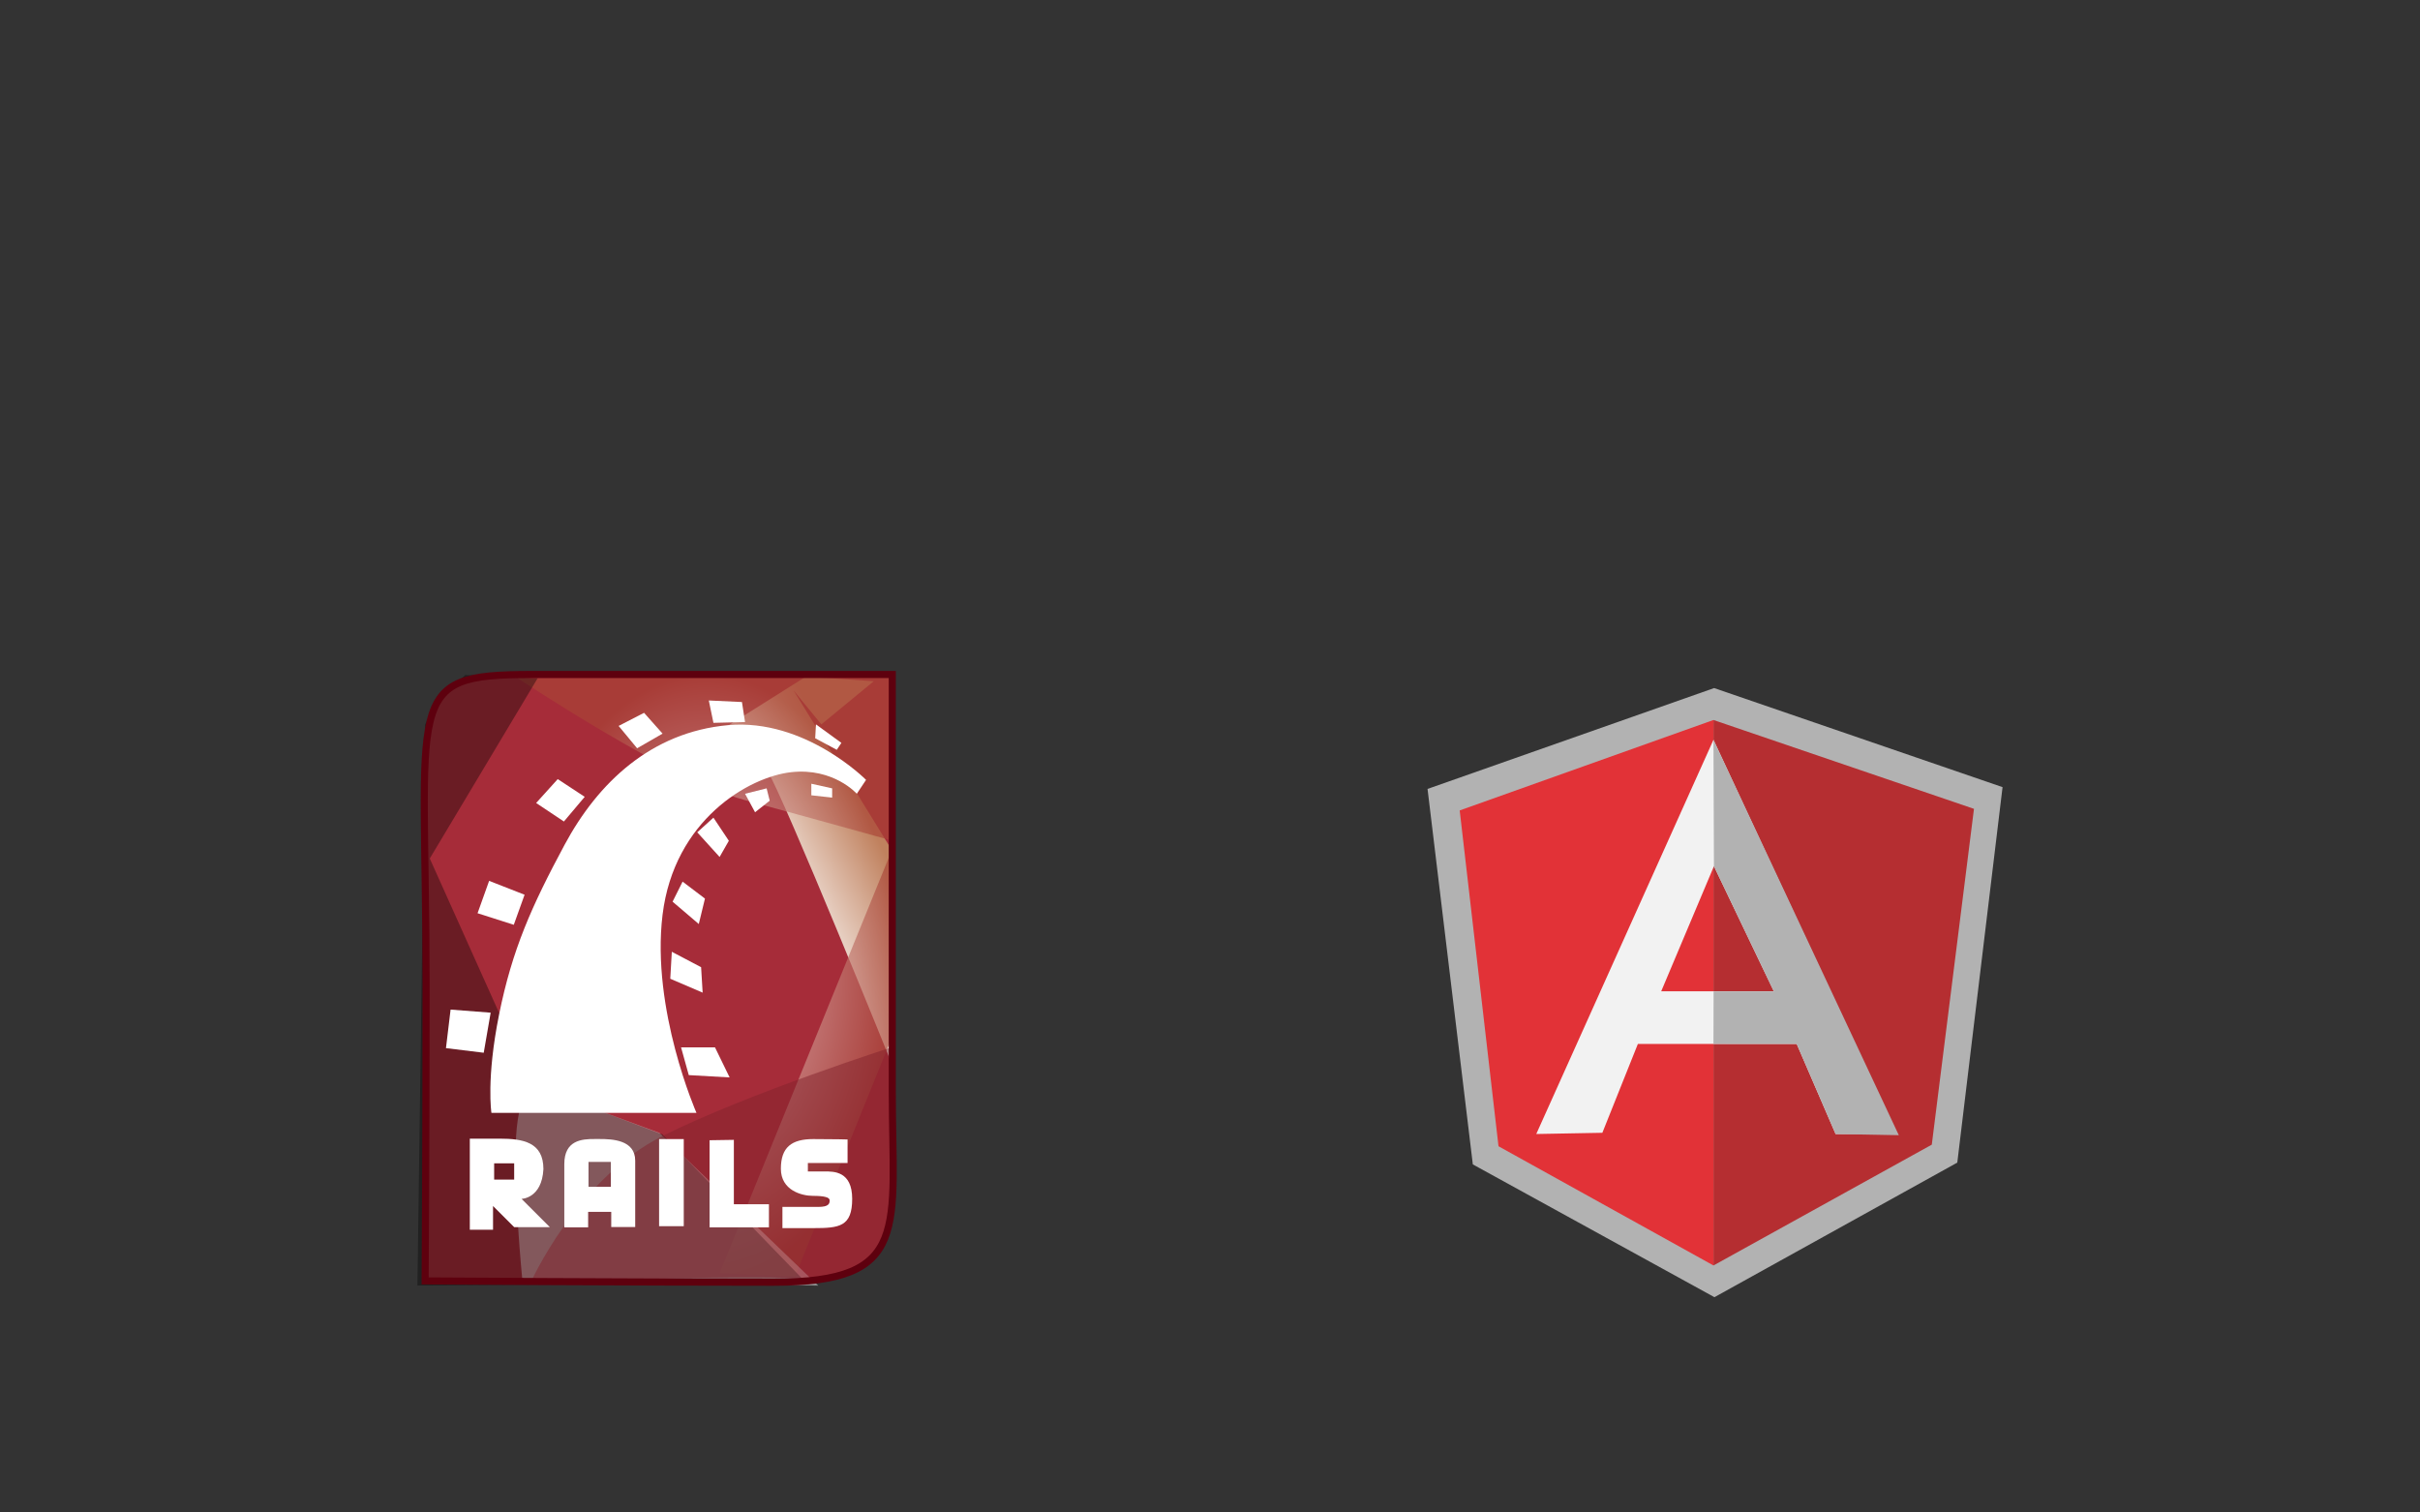 <?xml version="1.0" encoding="utf-8"?>
<!-- Generator: Adobe Illustrator 16.0.4, SVG Export Plug-In . SVG Version: 6.00 Build 0)  -->
<!DOCTYPE svg PUBLIC "-//W3C//DTD SVG 1.1//EN" "http://www.w3.org/Graphics/SVG/1.1/DTD/svg11.dtd">
<svg version="1.1" id="Layer_1" xmlns="http://www.w3.org/2000/svg" xmlns:xlink="http://www.w3.org/1999/xlink" x="0px" y="0px"
	 width="1024px" height="640px" viewBox="0 0 1024 640" enable-background="new 0 0 1024 640" xml:space="preserve">
<rect x="0" y="0" width="1024" height="640" fill="#333333" stroke="none"/>
<g>
	<g>
		<g id="layer1_1_" transform="translate(-273.273,-435.955)">
			<path id="path3907_1_" fill="#A62C39" d="M453.171,977.967c0,0,0.396-62.098,0.396-125.225
				c0-122.272-10.304-131.379,44.559-131.379c54.861,0,152.705,0,152.705,0s0,118.309,0,176.366c0,58.06,10.853,80.804-50.16,80.804
				C539.655,978.533,453.171,977.967,453.171,977.967L453.171,977.967z"/>
		</g>
		<g id="layer4_1_" transform="translate(-273.273,-435.955)">
			
				<linearGradient id="path3947_2_" gradientUnits="userSpaceOnUse" x1="1158.766" y1="972.385" x2="1206.095" y2="947.596" gradientTransform="matrix(1 0 0 1 -558.546 -151)">
				<stop  offset="0" style="stop-color:#FFFFFF"/>
				<stop  offset="1" style="stop-color:#C0815E"/>
			</linearGradient>
			<path id="path3947_1_" fill="url(#path3947_2_)" d="M579.071,744.429c0,0,9.785,1.958,18.266,16.309
				c8.48,14.353,53.492,125.902,53.492,125.902v-90.676l-41.75-67.843l11.742,14.352l22.18-18.265l-28.703-1.958L579.071,744.429z"
				/>
		</g>
		<g id="layer3_1_" transform="translate(-273.273,-435.955)">
			
				<radialGradient id="path3934_2_" cx="1130.767" cy="821.438" r="80.745" gradientTransform="matrix(1 0 0 1.582 -558.546 -450.137)" gradientUnits="userSpaceOnUse">
				<stop  offset="0" style="stop-color:#FFFFFF"/>
				<stop  offset="1" style="stop-color:#A94436"/>
			</radialGradient>
			<path id="path3934_1_" opacity="0.668" fill="url(#path3934_2_)" enable-background="new    " d="M492.309,722.904
				c0,0,64.581,43.053,95.895,51.536c31.312,8.479,63.93,17.612,63.93,17.612l-74.366,182.653l31.965,1.306l41.748-103.069
				l-1.304-150.69L492.309,722.904z"/>
			<path id="path3960_1_" fill="#FFFFFF" fill-opacity="0.44" d="M552.325,915.342l67.182,64.615l-125.239-2.643
				c0,0-3.912-39.793-2.607-60.668s7.826-20.875,7.826-20.875L552.325,915.342z"/>
		</g>
		<g id="layer5_1_" transform="translate(-273.273,-435.955)">
			<path id="path3958_1_" fill-opacity="0.362" d="M614.298,978.621l-60.668-62.625l-55.447-20.876l-43.055-95.893l45.664-76.324
				l-30.66-1.305l-12.395,11.742l-4.566,9.134l-3.262,237.451L614.298,978.621z"/>
			<path id="path3962_1_" opacity="0.5" fill="#83222D" enable-background="new    " d="M651.479,878.812
				c0,0-61.318,19.57-97.851,37.837c-36.531,18.266-56.102,62.623-56.102,62.623s78.28-3.913,107.639-2.608
				c29.354,1.305,43.053,1.305,45.662-39.792C653.438,895.774,651.479,878.812,651.479,878.812L651.479,878.812z"/>
		</g>
		<g id="layer7_1_" transform="translate(-273.273,-435.955)">
			<path id="path3993_1_" fill="#FFFFFF" d="M472.071,917.772V956.3h9.826v-10.035l8.942,8.943h15.078l-11.959-11.959
				c0,0,8.605-0.14,9.256-12.583c0-11.416-8.612-12.896-18.562-12.896L472.071,917.772L472.071,917.772z M482.366,928.223h8.475
				v6.863h-8.475V928.223z"/>
			<path id="path3997_1_" fill="#FFFFFF" d="M524.897,917.928c-5.379-0.031-12.843,0.468-12.843,10.606v26.776h10.087v-6.552h9.774
				v6.396h10.139v-28.077c0-8.808-9.784-9.15-15.024-9.15C526.374,917.928,525.667,917.933,524.897,917.928z M522.298,927.599h9.463
				v10.556h-9.463V927.599z"/>
			<rect id="rect4001_1_" x="552.163" y="917.953" fill="#FFFFFF" width="10.437" height="36.856"/>
			<path id="path4003_1_" fill="#FFFFFF" d="M573.526,918.44v36.858h25.114v-9.785H583.8v-27.234L573.526,918.44z"/>
			<path id="path4005_1_" fill="#FFFFFF" d="M631.911,918.117v9.946h-16.797v3.588c0,0,3.424,0,7.174,0s11.578-0.162,11.578,11.58
				c0,11.74-5.381,12.395-16.308,12.395c-10.928,0-13.209,0-13.209,0v-8.971c0,0,10.601,0,15.166,0c4.566,0,4.818-1.486,4.818-2.781
				s-2.336-1.898-7.084-1.898s-13.555-2.333-13.555-11.465c0-9.133,4.565-12.558,13.698-12.558
				C626.53,917.953,631.911,918.117,631.911,918.117L631.911,918.117z"/>
		</g>
		<g id="layer6_1_" transform="translate(-273.273,-435.955)">
			<path id="path3966_1_" fill="#FFFFFF" d="M481.219,906.863h86.763c0,0-19.244-43.706-14.353-83.825
				c4.896-40.119,36.531-58.386,54.471-60.341c17.938-1.959,27.726,9.133,27.726,9.133l3.914-5.872c0,0-25.769-26.093-58.386-23.157
				c-32.616,2.934-55.123,24.462-69.146,50.556c-14.025,26.094-22.182,44.358-27.727,71.758
				C478.938,892.51,481.219,906.863,481.219,906.863z"/>
			<path id="path3968_1_" fill="#FFFFFF" d="M463.934,863.157l16.959,1.305l-2.935,16.96l-15.981-1.956L463.934,863.157z"/>
			<path id="path3970_1_" fill="#FFFFFF" d="M490.678,827.276l4.568-12.719l-15.004-5.873l-4.894,13.699L490.678,827.276z"/>
			<path id="path3972_1_" fill="#FFFFFF" d="M511.88,783.571l8.808-10.438l-11.416-7.502l-9.134,10.109L511.88,783.571z"/>
			<path id="path3974_1_" fill="#FFFFFF" d="M535.038,743.127l7.828,9.458l10.764-6.197l-7.826-8.807L535.038,743.127z"/>
			<path id="path3976_1_" fill="#FFFFFF" d="M573.2,732.362l1.957,9.459l13.373-0.326l-1.305-8.48L573.2,732.362z"/>
			<path id="path3978_1_" fill="#FFFFFF" d="M618.538,742.474l-0.326,5.87l9.133,4.892l1.957-2.934L618.538,742.474z"/>
			<path id="path3980_1_" fill="#FFFFFF" d="M616.581,767.588v4.893l8.807,0.979v-3.915L616.581,767.588z"/>
			<path id="path3982_1_" fill="#FFFFFF" d="M588.53,771.83l4.24,7.827l6.196-4.894l-1.305-5.22L588.53,771.83z"/>
			<path id="path3984_1_" fill="#FFFFFF" d="M575.157,781.94l6.522,9.785l-3.914,6.848l-9.459-10.436L575.157,781.94z"/>
			<path id="path3986_1_" fill="#FFFFFF" d="M562.11,809.012l-4.24,8.479l11.09,9.46l2.609-10.766L562.11,809.012z"/>
			<path id="path3988_1_" fill="#FFFFFF" d="M557.544,838.692l-0.651,11.417l13.698,5.872l-0.649-10.766L557.544,838.692z"/>
			<path id="path3990_1_" fill="#FFFFFF" d="M561.458,879.138l3.264,11.743l17.283,0.979l-6.194-12.722H561.458z"/>
		</g>
		<g id="g3911_1_" transform="translate(-273.273,-435.955)">
			<path id="path3913_1_" fill="none" stroke="#5E000E" stroke-width="3" d="M453.171,977.967c0,0,0.396-62.098,0.396-125.225
				c0-122.272-10.304-131.379,44.559-131.379c54.861,0,152.705,0,152.705,0s0,118.309,0,176.366c0,58.06,8.242,80.804-50.16,80.804
				C542.264,978.533,453.171,977.967,453.171,977.967L453.171,977.967z"/>
		</g>
	</g>
	<g>
		<path fill="#B2B2B2" d="M725.318,291.152L604.051,333.83l19.161,158.883L725.447,548.9l102.763-56.952l19.154-158.874
			L725.318,291.152z"/>
		<path fill="#B52E31" d="M835.268,342.256l-110.23-37.592v230.811l92.382-51.124L835.268,342.256z"/>
		<path fill="#E23237" d="M617.658,342.935l16.42,142.095l90.956,50.445V304.66L617.658,342.935z"/>
		<path fill="#F2F2F2" d="M750.587,419.468l-25.352-52.938l-22.316,52.938H750.587z M760.252,441.729h-67.197l-15.033,37.604
			l-27.963,0.516l74.979-166.8l77.591,166.799h-25.917L760.252,441.729z"/>
		<path fill="#B2B2B2" d="M725.037,313.048l0.199,53.481l25.326,52.979h-25.469l-0.058,22.186l35.213,0.032l16.462,38.126
			l26.756,0.496L725.037,313.048z"/>
	</g>
</g>
</svg>
